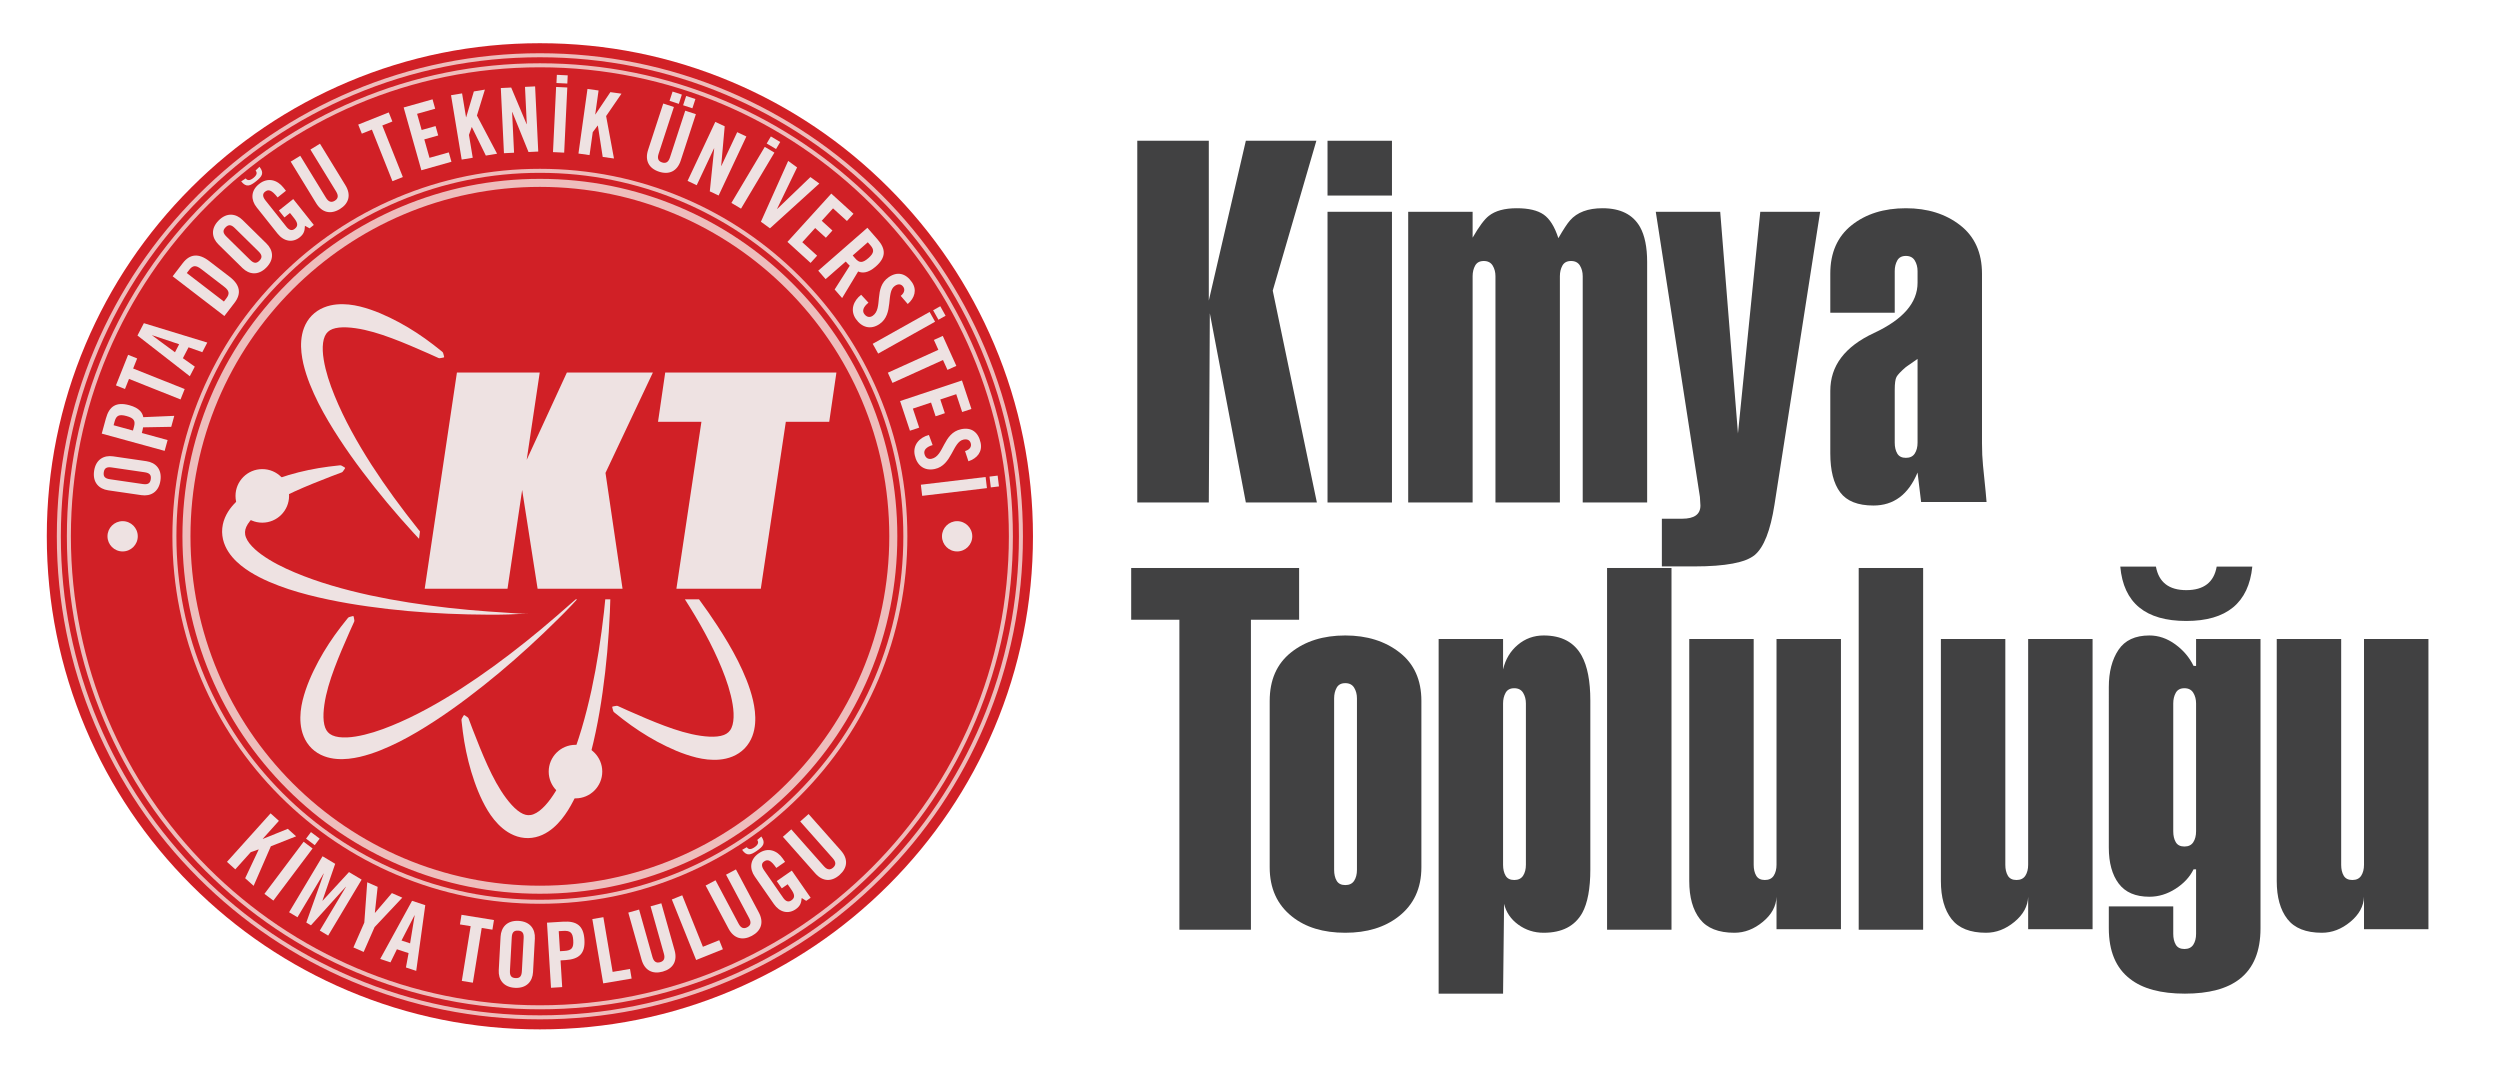 <?xml version="1.0" encoding="UTF-8" standalone="no"?>
<!-- Created with Inkscape (http://www.inkscape.org/) -->

<svg
   xmlns:dc="http://purl.org/dc/elements/1.1/"
   xmlns:cc="http://creativecommons.org/ns#"
   xmlns:rdf="http://www.w3.org/1999/02/22-rdf-syntax-ns#"
   xmlns:svg="http://www.w3.org/2000/svg"
   xmlns="http://www.w3.org/2000/svg"
   xmlns:sodipodi="http://sodipodi.sourceforge.net/DTD/sodipodi-0.dtd"
   xmlns:inkscape="http://www.inkscape.org/namespaces/inkscape"
   version="1.1"
   id="svg2"
   xml:space="preserve"
   width="1659.92"
   height="710.083"
   viewBox="0 0 1659.92 710.083"
   sodipodi:docname="kt2.svg"
   inkscape:version="0.92.2 5c3e80d, 2017-08-06"><defs
     id="defs6"><clipPath
       clipPathUnits="userSpaceOnUse"
       id="clipPath18"><path
         d="M 0,532.562 H 1244.938 V 0 H 0 Z"
         id="path16"
         inkscape:connector-curvature="0" /></clipPath></defs><sodipodi:namedview
     pagecolor="#ffffff"
     bordercolor="#666666"
     borderopacity="1"
     objecttolerance="10"
     gridtolerance="10"
     guidetolerance="10"
     inkscape:pageopacity="0"
     inkscape:pageshadow="2"
     inkscape:window-width="1920"
     inkscape:window-height="1036"
     id="namedview4"
     showgrid="false"
     inkscape:zoom="0.20302183"
     inkscape:cx="108.36273"
     inkscape:cy="355.04132"
     inkscape:window-x="0"
     inkscape:window-y="20"
     inkscape:window-maximized="0"
     inkscape:current-layer="g10" /><g
     id="g10"
     inkscape:groupmode="layer"
     inkscape:label="result"
     transform="matrix(1.333,0,0,-1.333,0,710.083)"><g
       id="g12"><g
         id="g14"
         clip-path="url(#clipPath18)"><g
           id="g20"
           transform="translate(495.216,361.171)"><path
             d="m 0,0 c -12.371,29.248 -30.079,55.514 -52.631,78.065 -22.553,22.552 -48.817,40.26 -78.065,52.631 -30.288,12.811 -62.454,19.306 -95.606,19.306 -33.151,0 -65.317,-6.495 -95.605,-19.306 -29.248,-12.371 -55.513,-30.079 -78.066,-52.631 C -422.524,55.514 -440.232,29.248 -452.604,0 c -12.81,-30.287 -19.305,-62.452 -19.305,-95.604 0,-33.151 6.495,-65.317 19.305,-95.605 12.372,-29.248 30.08,-55.513 52.631,-78.065 22.553,-22.552 48.818,-40.26 78.066,-52.631 30.288,-12.811 62.454,-19.306 95.605,-19.306 33.152,0 65.318,6.495 95.606,19.306 29.248,12.371 55.512,30.079 78.065,52.631 22.552,22.552 40.26,48.817 52.631,78.065 12.811,30.288 19.306,62.454 19.306,95.605 C 19.306,-62.452 12.811,-30.287 0,0"
             style="fill:#d12026;fill-opacity:1;fill-rule:nonzero;stroke:none"
             id="path22"
             inkscape:connector-curvature="0" /></g><g
           id="g24"
           transform="translate(488.769,172.69)"><path
             d="m 0,0 c -12.019,-28.414 -29.222,-53.932 -51.134,-75.843 -21.912,-21.912 -47.429,-39.115 -75.843,-51.134 -29.419,-12.443 -60.668,-18.752 -92.877,-18.752 -32.21,0 -63.459,6.309 -92.878,18.752 -28.414,12.019 -53.931,29.222 -75.843,51.134 -21.912,21.911 -39.115,47.429 -51.134,75.843 -12.443,29.42 -18.753,60.668 -18.753,92.878 0,32.209 6.31,63.457 18.753,92.877 12.019,28.414 29.222,53.931 51.134,75.842 21.912,21.912 47.429,39.115 75.843,51.133 29.419,12.444 60.669,18.753 92.878,18.753 32.208,0 63.458,-6.309 92.877,-18.753 28.414,-12.018 53.931,-29.221 75.843,-51.133 C -29.222,239.686 -12.019,214.169 0,185.755 12.443,156.335 18.753,125.087 18.753,92.878 18.753,60.668 12.443,29.42 0,0 m 1.842,186.534 c -12.119,28.653 -29.467,54.383 -51.562,76.478 -22.094,22.093 -47.825,39.441 -76.477,51.56 -29.668,12.549 -61.179,18.911 -93.657,18.911 -32.479,0 -63.99,-6.362 -93.658,-18.911 -28.652,-12.119 -54.383,-29.467 -76.477,-51.56 -22.095,-22.095 -39.443,-47.825 -51.562,-76.478 -12.549,-29.668 -18.911,-61.178 -18.911,-93.656 0,-32.479 6.362,-63.989 18.911,-93.657 12.119,-28.653 29.467,-54.383 51.562,-76.478 22.094,-22.095 47.825,-39.442 76.477,-51.561 29.668,-12.549 61.179,-18.911 93.658,-18.911 32.478,0 63.989,6.362 93.657,18.911 28.652,12.119 54.383,29.466 76.477,51.561 22.095,22.095 39.443,47.825 51.562,76.478 12.549,29.668 18.911,61.178 18.911,93.657 0,32.478 -6.362,63.988 -18.911,93.656"
             style="fill:#eebdbc;fill-opacity:1;fill-rule:nonzero;stroke:none"
             id="path26"
             inkscape:connector-curvature="0" /></g><g
           id="g28"
           transform="translate(268.914,501.173)"><path
             d="m 0,0 c -31.806,0 -62.661,-6.229 -91.709,-18.516 -28.057,-11.867 -53.254,-28.855 -74.891,-50.492 -21.636,-21.637 -38.625,-46.833 -50.492,-74.889 -12.286,-29.048 -18.515,-59.903 -18.515,-91.708 0,-31.806 6.229,-62.662 18.515,-91.71 11.867,-28.056 28.856,-53.253 50.492,-74.89 21.637,-21.637 46.834,-38.625 74.891,-50.492 29.048,-12.286 59.903,-18.516 91.709,-18.516 31.806,0 62.661,6.23 91.709,18.516 28.057,11.867 53.254,28.855 74.891,50.492 21.636,21.637 38.625,46.834 50.492,74.89 12.286,29.048 18.515,59.904 18.515,91.71 0,31.805 -6.229,62.66 -18.515,91.708 -11.867,28.056 -28.856,53.252 -50.492,74.889 -21.637,21.637 -46.834,38.625 -74.891,50.492 C 62.661,-6.229 31.806,0 0,0 m 0,-2 c 129.018,0 233.607,-104.59 233.607,-233.605 0,-129.018 -104.589,-233.608 -233.607,-233.608 -129.018,0 -233.607,104.59 -233.607,233.608 C -233.607,-106.59 -129.018,-2 0,-2"
             style="fill:#eebdbc;fill-opacity:1;fill-rule:nonzero;stroke:none"
             id="path30"
             inkscape:connector-curvature="0" /></g><g
           id="g32"
           transform="translate(268.914,91.526)"><path
             d="m 0,0 c -96.119,0 -174.041,77.92 -174.041,174.041 0,96.119 77.922,174.039 174.041,174.039 96.119,0 174.041,-77.92 174.041,-174.039 C 174.041,77.92 96.119,0 0,0 m 164.048,243.343 c -8.968,21.201 -21.805,40.241 -38.154,56.591 -16.35,16.349 -35.39,29.186 -56.591,38.153 C 47.35,347.372 24.033,352.08 0,352.08 c -24.033,0 -47.35,-4.708 -69.303,-13.993 -21.201,-8.967 -40.241,-21.804 -56.591,-38.153 -16.349,-16.35 -29.186,-35.39 -38.154,-56.591 -9.285,-21.952 -13.993,-45.269 -13.993,-69.302 0,-24.034 4.708,-47.351 13.993,-69.303 8.968,-21.202 21.805,-40.242 38.154,-56.592 16.35,-16.349 35.39,-29.186 56.591,-38.153 C -47.35,0.708 -24.033,-4 0,-4 c 24.033,0 47.35,4.708 69.303,13.993 21.201,8.967 40.241,21.804 56.591,38.153 16.349,16.35 29.186,35.39 38.154,56.592 9.285,21.952 13.993,45.269 13.993,69.303 0,24.033 -4.708,47.35 -13.993,69.302"
             style="fill:#eebdbc;fill-opacity:1;fill-rule:nonzero;stroke:none"
             id="path34"
             inkscape:connector-curvature="0" /></g><g
           id="g36"
           transform="translate(435.725,195.096)"><path
             d="M 0,0 C -9.118,-21.56 -22.171,-40.92 -38.796,-57.544 -55.42,-74.168 -74.78,-87.221 -96.34,-96.34 c -22.324,-9.442 -46.033,-14.229 -70.471,-14.229 -24.437,0 -48.146,4.787 -70.47,14.229 -21.56,9.119 -40.92,22.172 -57.544,38.796 -16.625,16.624 -29.678,35.984 -38.796,57.544 -9.442,22.324 -14.231,46.034 -14.231,70.472 0,24.437 4.789,48.146 14.231,70.47 9.118,21.559 22.172,40.919 38.796,57.543 16.624,16.624 35.984,29.677 57.544,38.796 22.324,9.443 46.033,14.23 70.47,14.23 24.438,0 48.147,-4.787 70.471,-14.23 21.56,-9.119 40.92,-22.172 57.544,-38.796 C -22.172,181.861 -9.118,162.501 0,140.942 9.442,118.618 14.23,94.909 14.23,70.472 14.23,46.034 9.442,22.324 0,0 m 1.842,141.722 c -9.219,21.797 -22.416,41.371 -39.224,58.177 -16.806,16.808 -36.381,30.004 -58.179,39.224 -22.572,9.547 -46.543,14.388 -71.25,14.388 -24.706,0 -48.677,-4.841 -71.25,-14.388 -21.797,-9.22 -41.372,-22.416 -58.178,-39.224 -16.808,-16.806 -30.005,-36.38 -39.224,-58.177 -9.548,-22.573 -14.389,-46.544 -14.389,-71.25 0,-24.707 4.841,-48.679 14.388,-71.251 9.22,-21.798 22.417,-41.372 39.225,-58.179 16.806,-16.808 36.381,-30.004 58.178,-39.224 22.573,-9.547 46.544,-14.387 71.25,-14.387 24.707,0 48.678,4.84 71.25,14.387 21.798,9.22 41.373,22.416 58.179,39.224 16.808,16.807 30.005,36.381 39.225,58.179 9.547,22.572 14.387,46.544 14.387,71.251 0,24.706 -4.84,48.677 -14.388,71.25"
             style="fill:#eebdbc;fill-opacity:1;fill-rule:nonzero;stroke:none"
             id="path38"
             inkscape:connector-curvature="0" /></g><g
           id="g40"
           transform="translate(325.205,347.146)"><path
             d="m 0,0 -23.607,-49.998 8.488,-57.69 h -42.307 l -7.691,49.202 -7.295,-49.202 h -41.246 L -97.609,0 h 41.244 L -62.863,-43.5 -42.838,0 Z"
             style="fill:#eee2e2;fill-opacity:1;fill-rule:nonzero;stroke:none"
             id="path42"
             inkscape:connector-curvature="0" /></g><g
           id="g44"
           transform="translate(416.621,347.146)"><path
             d="m 0,0 -3.582,-24.535 h -21.617 l -12.465,-83.153 h -42.041 l 12.465,83.153 H -88.857 L -85.275,0 Z"
             style="fill:#eee2e2;fill-opacity:1;fill-rule:nonzero;stroke:none"
             id="path46"
             inkscape:connector-curvature="0" /></g><g
           id="g48"
           transform="translate(299.988,148.36)"><path
             d="m 0,0 c 0,-7.367 -5.973,-13.338 -13.34,-13.338 -7.367,0 -13.338,5.971 -13.338,13.338 0,7.367 5.971,13.34 13.338,13.34 C -5.973,13.34 0,7.367 0,0"
             style="fill:#eee2e2;fill-opacity:1;fill-rule:nonzero;stroke:none"
             id="path50"
             inkscape:connector-curvature="0" /></g><g
           id="g52"
           transform="translate(143.986,285.694)"><path
             d="m 0,0 c 0,-7.367 -5.973,-13.34 -13.34,-13.34 -7.365,0 -13.338,5.973 -13.338,13.34 0,7.367 5.973,13.338 13.338,13.338 C -5.973,13.338 0,7.367 0,0"
             style="fill:#eee2e2;fill-opacity:1;fill-rule:nonzero;stroke:none"
             id="path54"
             inkscape:connector-curvature="0" /></g><g
           id="g56"
           transform="translate(183.301,230.632)"><path
             d="m 0,0 c 13.262,-1.885 26.572,-3.037 39.883,-3.627 6.656,-0.297 13.31,-0.451 19.963,-0.478 3.326,-0.012 6.65,-0.012 9.974,0.101 3.326,0.137 6.647,0.328 9.965,0.32 -3.32,-0.004 -6.637,0.245 -9.949,0.506 l -9.93,0.662 C 53.291,-2.043 46.691,-1.445 40.111,-0.705 26.955,0.779 13.867,2.771 0.99,5.543 c -12.847,2.82 -25.57,6.369 -37.445,11.369 -5.912,2.481 -11.652,5.367 -16.516,8.873 -2.422,1.736 -4.59,3.684 -6.123,5.686 -0.765,0.998 -1.347,2.004 -1.705,2.947 -0.367,0.949 -0.49,1.812 -0.461,2.648 0.035,0.84 0.239,1.666 0.639,2.573 0.402,0.9 1.01,1.857 1.779,2.818 1.543,1.932 3.697,3.828 6.063,5.604 4.767,3.576 10.449,6.576 16.293,9.242 5.865,2.674 11.959,5.082 18.125,7.476 l 4.652,1.754 c 0.385,0.155 0.791,0.223 1.129,0.606 0.338,0.369 0.633,0.947 0.963,1.373 0.322,0.461 0.303,0.551 -0.186,0.832 -0.48,0.248 -0.996,0.642 -1.465,0.83 -0.472,0.199 -0.877,0.082 -1.296,0.049 -1.674,-0.178 -3.352,-0.366 -5.026,-0.584 -6.701,-0.869 -13.357,-2.233 -19.935,-4.192 -6.565,-2.002 -13.104,-4.429 -19.407,-8.215 -3.131,-1.921 -6.203,-4.24 -8.881,-7.447 -1.33,-1.603 -2.544,-3.461 -3.447,-5.617 -0.916,-2.139 -1.437,-4.619 -1.412,-7.102 0.039,-2.484 0.641,-4.927 1.59,-7.025 0.947,-2.111 2.187,-3.916 3.519,-5.486 2.69,-3.135 5.747,-5.405 8.825,-7.367 6.205,-3.852 12.685,-6.395 19.181,-8.584 6.518,-2.135 13.1,-3.774 19.702,-5.159 C -13.26,2.047 -6.635,0.924 0,0"
             style="fill:#eee2e2;fill-opacity:1;fill-rule:nonzero;stroke:none"
             id="path58"
             inkscape:connector-curvature="0" /></g><g
           id="g60"
           transform="translate(208.723,264.325)"><path
             d="M 0,0 0.461,3.66 C 0.176,4.016 -0.117,4.361 -0.4,4.717 -8.652,15.07 -16.498,25.732 -23.645,36.799 c -7.089,11.08 -13.578,22.584 -18.437,34.517 -2.428,5.934 -4.445,12.034 -5.404,17.954 -0.487,2.939 -0.643,5.849 -0.311,8.349 0.164,1.246 0.465,2.369 0.879,3.289 0.412,0.93 0.934,1.629 1.547,2.197 0.617,0.571 1.346,1.01 2.271,1.368 0.92,0.353 2.026,0.599 3.25,0.736 2.457,0.273 5.321,0.092 8.248,-0.326 5.901,-0.842 12.039,-2.738 18.057,-4.985 6.039,-2.257 12.051,-4.863 18.102,-7.529 L 9.088,90.32 c 0.383,-0.164 0.719,-0.402 1.226,-0.371 0.5,0.022 1.118,0.223 1.653,0.291 0.553,0.098 0.603,0.174 0.457,0.719 -0.164,0.516 -0.25,1.158 -0.449,1.621 -0.194,0.477 -0.561,0.68 -0.883,0.953 -1.309,1.057 -2.629,2.112 -3.967,3.141 -5.352,4.123 -11.023,7.867 -17.059,11.133 -6.056,3.226 -12.398,6.132 -19.531,7.914 -3.572,0.853 -7.387,1.386 -11.547,1.011 -2.074,-0.193 -4.246,-0.646 -6.41,-1.533 -2.158,-0.865 -4.281,-2.25 -6.019,-4.023 -1.729,-1.783 -3.032,-3.938 -3.842,-6.092 -0.824,-2.162 -1.225,-4.316 -1.393,-6.369 -0.314,-4.119 0.242,-7.885 1.031,-11.447 1.665,-7.114 4.45,-13.493 7.495,-19.635 3.099,-6.117 6.593,-11.93 10.283,-17.576 3.676,-5.655 7.564,-11.131 11.601,-16.477 C -20.219,22.867 -11.623,12.643 -2.629,2.813 -1.762,1.865 -0.875,0.939 0,0"
             style="fill:#eee2e2;fill-opacity:1;fill-rule:nonzero;stroke:none"
             id="path62"
             inkscape:connector-curvature="0" /></g><g
           id="g64"
           transform="translate(286.775,234.159)"><path
             d="m 0,0 c -0.754,-0.654 -1.51,-1.305 -2.268,-1.951 l -7.49,-6.555 c -5.012,-4.342 -10.101,-8.586 -15.275,-12.717 -10.354,-8.254 -21.016,-16.097 -32.082,-23.244 -11.08,-7.09 -22.584,-13.578 -34.518,-18.439 -5.933,-2.426 -12.033,-4.444 -17.953,-5.405 -2.939,-0.484 -5.85,-0.64 -8.35,-0.308 -1.246,0.164 -2.369,0.465 -3.289,0.879 -0.929,0.412 -1.629,0.933 -2.197,1.547 -0.57,0.617 -1.01,1.345 -1.367,2.269 -0.354,0.922 -0.6,2.028 -0.736,3.252 -0.276,2.457 -0.092,5.32 0.326,8.248 0.842,5.901 2.738,12.039 4.984,18.057 2.256,6.039 4.861,12.051 7.529,18.101 l 2.049,4.532 c 0.164,0.382 0.403,0.718 0.371,1.226 -0.021,0.5 -0.222,1.117 -0.291,1.653 -0.097,0.552 -0.173,0.603 -0.718,0.457 -0.516,-0.165 -1.159,-0.25 -1.623,-0.45 -0.475,-0.193 -0.678,-0.56 -0.952,-0.882 -1.058,-1.309 -2.111,-2.629 -3.14,-3.967 -4.123,-5.352 -7.867,-11.024 -11.133,-17.059 -3.227,-6.057 -6.133,-12.398 -7.914,-19.531 -0.854,-3.572 -1.387,-7.387 -1.012,-11.547 0.194,-2.074 0.647,-4.246 1.533,-6.41 0.864,-2.158 2.25,-4.281 4.022,-6.02 1.785,-1.728 3.939,-3.031 6.094,-3.841 2.162,-0.825 4.316,-1.225 6.369,-1.393 4.117,-0.315 7.885,0.242 11.447,1.031 7.111,1.664 13.492,4.449 19.633,7.494 6.119,3.1 11.931,6.594 17.578,10.284 5.654,3.675 11.131,7.564 16.477,11.601 10.71,8.047 20.937,16.643 30.767,25.637 4.916,4.498 9.731,9.096 14.453,13.779 2.362,2.344 4.711,4.693 6.981,7.125 0.781,0.848 1.558,1.699 2.338,2.547 z"
             style="fill:#eee2e2;fill-opacity:1;fill-rule:nonzero;stroke:none"
             id="path66"
             inkscape:connector-curvature="0" /></g><g
           id="g68"
           transform="translate(301.482,234.159)"><path
             d="m 0,0 c -0.203,-2.045 -0.395,-4.092 -0.623,-6.133 -1.486,-13.156 -3.479,-26.244 -6.25,-39.121 -2.82,-12.848 -6.369,-25.572 -11.369,-37.445 -2.479,-5.912 -5.367,-11.653 -8.873,-16.518 -1.737,-2.42 -3.684,-4.588 -5.686,-6.121 -0.998,-0.766 -2.004,-1.348 -2.947,-1.705 -0.949,-0.367 -1.813,-0.49 -2.648,-0.461 -0.84,0.035 -1.665,0.238 -2.573,0.639 -0.9,0.402 -1.855,1.01 -2.818,1.779 -1.932,1.543 -3.828,3.695 -5.604,6.063 -3.576,4.767 -6.576,10.449 -9.242,16.293 -2.676,5.865 -5.082,11.959 -7.476,18.123 l -1.754,4.652 c -0.157,0.387 -0.223,0.793 -0.606,1.131 -0.369,0.338 -0.947,0.633 -1.373,0.963 -0.461,0.322 -0.551,0.302 -0.834,-0.186 -0.246,-0.48 -0.64,-0.996 -0.828,-1.465 -0.199,-0.472 -0.082,-0.877 -0.049,-1.297 0.178,-1.673 0.365,-3.351 0.584,-5.025 0.869,-6.701 2.233,-13.357 4.19,-19.936 2.004,-6.564 4.431,-13.103 8.215,-19.406 1.923,-3.131 4.242,-6.203 7.449,-8.881 1.603,-1.33 3.461,-2.545 5.617,-3.449 2.139,-0.914 4.619,-1.435 7.102,-1.41 2.484,0.039 4.927,0.641 7.025,1.59 2.111,0.947 3.916,2.187 5.486,3.519 3.137,2.69 5.405,5.746 7.367,8.825 3.852,6.205 6.395,12.685 8.584,19.181 2.135,6.518 3.774,13.1 5.159,19.701 1.398,6.596 2.521,13.221 3.447,19.856 1.883,13.262 3.035,26.572 3.625,39.883 0.094,2.121 0.15,4.242 0.217,6.361 z"
             style="fill:#eee2e2;fill-opacity:1;fill-rule:nonzero;stroke:none"
             id="path70"
             inkscape:connector-curvature="0" /></g><g
           id="g72"
           transform="translate(367.598,203.439)"><path
             d="m 0,0 c -3.098,6.119 -6.592,11.932 -10.281,17.578 -2.916,4.486 -5.973,8.858 -9.125,13.143 h -7.03 c 7.063,-11.043 13.524,-22.51 18.37,-34.403 2.425,-5.933 4.443,-12.035 5.404,-17.953 0.484,-2.939 0.641,-5.849 0.308,-8.349 -0.164,-1.246 -0.464,-2.371 -0.878,-3.291 -0.413,-0.93 -0.934,-1.627 -1.547,-2.196 -0.617,-0.57 -1.346,-1.009 -2.27,-1.369 -0.922,-0.351 -2.027,-0.598 -3.25,-0.734 -2.459,-0.276 -5.32,-0.092 -8.25,0.326 -5.9,0.84 -12.039,2.738 -18.056,4.984 -6.04,2.256 -12.049,4.862 -18.102,7.53 l -4.529,2.048 c -0.385,0.165 -0.719,0.403 -1.229,0.372 -0.5,-0.024 -1.117,-0.223 -1.652,-0.291 -0.553,-0.098 -0.602,-0.174 -0.457,-0.719 0.164,-0.516 0.25,-1.158 0.451,-1.623 0.193,-0.475 0.56,-0.678 0.881,-0.951 1.31,-1.059 2.629,-2.112 3.967,-3.141 5.351,-4.123 11.023,-7.867 17.058,-11.133 6.059,-3.226 12.401,-6.133 19.531,-7.914 3.575,-0.853 7.387,-1.387 11.547,-1.012 2.075,0.192 4.246,0.647 6.41,1.532 2.159,0.865 4.282,2.25 6.02,4.023 1.729,1.785 3.031,3.939 3.844,6.094 0.822,2.162 1.222,4.314 1.39,6.369 0.315,4.117 -0.242,7.885 -1.031,11.447 C 5.832,-12.521 3.045,-6.141 0,0"
             style="fill:#eee2e2;fill-opacity:1;fill-rule:nonzero;stroke:none"
             id="path74"
             inkscape:connector-curvature="0" /></g><g
           id="g76"
           transform="translate(147.492,116.128)"><path
             d="m 0,0 -4.149,3.731 -12.384,-5.022 -0.068,0.06 8.035,8.934 -4.15,3.732 -21.725,-24.161 4.149,-3.731 7.703,8.566 3.88,1.354 0.066,-0.061 -6.73,-14.282 4.217,-3.792 8.578,19.703 z"
             style="fill:#eee2e2;fill-opacity:1;fill-rule:nonzero;stroke:none"
             id="path78"
             inkscape:connector-curvature="0" /></g><g
           id="g80"
           transform="translate(151.234,113.428)"><path
             d="m 0,0 -19.521,-25.967 4.458,-3.352 19.523,25.966 z"
             style="fill:#eee2e2;fill-opacity:1;fill-rule:nonzero;stroke:none"
             id="path82"
             inkscape:connector-curvature="0" /></g><g
           id="g84"
           transform="translate(173.831,98.314)"><path
             d="m 0,0 -13.141,-14.266 -0.078,0.047 6.345,18.328 -6.295,3.764 -16.669,-27.884 4.171,-2.493 13.021,21.781 0.077,-0.046 -8.696,-24.367 2.318,-1.385 17.346,19.196 0.078,-0.046 -13.021,-21.781 4.171,-2.494 16.668,27.883 z"
             style="fill:#eee2e2;fill-opacity:1;fill-rule:nonzero;stroke:none"
             id="path86"
             inkscape:connector-curvature="0" /></g><g
           id="g88"
           transform="translate(195.195,87.845)"><path
             d="m 0,0 -8.396,-9.828 -0.083,0.037 1.393,12.903 -5.191,2.281 -1.457,-20.101 -5.429,-12.359 5.108,-2.245 5.43,12.361 13.816,14.671 z"
             style="fill:#eee2e2;fill-opacity:1;fill-rule:nonzero;stroke:none"
             id="path90"
             inkscape:connector-curvature="0" /></g><g
           id="g92"
           transform="translate(206.548,76.75)"><path
             d="m 0,0 -2.282,-13.937 -4.273,1.413 6.47,12.552 z m -17.173,-21.717 5.127,-1.694 3.198,6.525 5.811,-1.919 -1.318,-7.146 5.126,-1.694 L 5.279,5.079 -1.3,7.253 Z"
             style="fill:#eee2e2;fill-opacity:1;fill-rule:nonzero;stroke:none"
             id="path94"
             inkscape:connector-curvature="0" /></g><g
           id="g96"
           transform="translate(229.103,72.237)"><path
             d="m 0,0 5.33,-0.861 -4.403,-27.273 5.508,-0.889 4.403,27.273 5.33,-0.861 0.774,4.798 -16.168,2.61 z"
             style="fill:#eee2e2;fill-opacity:1;fill-rule:nonzero;stroke:none"
             id="path98"
             inkscape:connector-curvature="0" /></g><g
           id="g100"
           transform="translate(260.834,65.39)"><path
             d="m 0,0 -0.894,-16.447 c -0.131,-2.426 -0.914,-3.556 -3.161,-3.434 -2.247,0.122 -2.902,1.33 -2.77,3.756 L -5.932,0.322 C -5.8,2.749 -5.018,3.878 -2.771,3.756 -0.523,3.634 0.132,2.427 0,0 m -2.507,8.609 c -5.842,0.318 -8.741,-3.265 -8.99,-7.849 l -0.908,-16.717 c -0.249,-4.584 2.245,-8.459 8.087,-8.777 5.841,-0.317 8.74,3.265 8.989,7.849 l 0.908,16.717 c 0.249,4.584 -2.244,8.46 -8.086,8.777"
             style="fill:#eee2e2;fill-opacity:1;fill-rule:nonzero;stroke:none"
             id="path102"
             inkscape:connector-curvature="0" /></g><g
           id="g104"
           transform="translate(281.081,59.034)"><path
             d="m 0,0 -2.156,-0.134 -0.616,9.973 2.156,0.134 C 3.022,10.197 4.215,9.144 4.454,5.28 4.692,1.417 3.639,0.225 0,0 m -0.63,14.571 -7.996,-0.495 2.005,-32.433 5.57,0.344 -0.822,13.297 2.426,0.151 c 6.873,0.424 9.898,3.272 9.471,10.19 -0.427,6.918 -3.781,9.371 -10.654,8.946"
             style="fill:#eee2e2;fill-opacity:1;fill-rule:nonzero;stroke:none"
             id="path106"
             inkscape:connector-curvature="0" /></g><g
           id="g108"
           transform="translate(305.15,48.6)"><path
             d="M 0,0 -4.609,27.245 -10.112,26.313 -4.691,-5.724 9.463,-3.328 8.652,1.464 Z"
             style="fill:#eee2e2;fill-opacity:1;fill-rule:nonzero;stroke:none"
             id="path110"
             inkscape:connector-curvature="0" /></g><g
           id="g112"
           transform="translate(329.414,82.767)"><path
             d="m 0,0 -5.371,-1.514 6.652,-23.609 c 0.648,-2.297 0.055,-3.68 -1.894,-4.229 -1.95,-0.548 -3.177,0.321 -3.824,2.618 l -6.653,23.609 -5.371,-1.514 6.592,-23.392 c 1.514,-5.372 5.462,-7.44 10.574,-5.998 5.111,1.439 7.4,5.264 5.887,10.636 z"
             style="fill:#eee2e2;fill-opacity:1;fill-rule:nonzero;stroke:none"
             id="path114"
             inkscape:connector-curvature="0" /></g><g
           id="g116"
           transform="translate(350.116,61.105)"><path
             d="M 0,0 -10.297,25.643 -15.476,23.563 -3.368,-6.59 9.955,-1.241 8.144,3.271 Z"
             style="fill:#eee2e2;fill-opacity:1;fill-rule:nonzero;stroke:none"
             id="path118"
             inkscape:connector-curvature="0" /></g><g
           id="g120"
           transform="translate(366.569,99.637)"><path
             d="m 0,0 -4.927,-2.618 11.51,-21.656 c 1.119,-2.106 0.834,-3.582 -0.954,-4.533 -1.788,-0.95 -3.172,-0.36 -4.291,1.745 l -11.51,21.656 -4.927,-2.618 11.405,-21.457 c 2.618,-4.927 6.915,-6.109 11.603,-3.617 4.689,2.492 6.113,6.714 3.495,11.642 z"
             style="fill:#eee2e2;fill-opacity:1;fill-rule:nonzero;stroke:none"
             id="path122"
             inkscape:connector-curvature="0" /></g><g
           id="g124"
           transform="translate(386.892,93.837)"><path
             d="m 0,0 2.516,-3.623 2.919,2.028 1.796,-2.587 c 1.848,-2.661 1.902,-4.158 0.054,-5.441 -1.59,-1.104 -2.914,-0.38 -4.095,1.32 L -6.331,5.408 c -1.565,2.254 -1.104,3.562 0.005,4.331 1.811,1.258 3.343,0.788 6.114,-3.204 l 4.361,3.029 -1.18,1.7 C 0.197,15.256 -4.404,16.99 -8.987,13.808 -13.496,10.677 -13.583,6.069 -10.965,2.3 l 9.547,-13.748 c 2.952,-4.25 7.262,-5.092 10.884,-2.577 2.142,1.489 2.738,2.998 2.976,5.574 l 2.237,-1.406 2.217,1.541 -9.394,13.525 z"
             style="fill:#eee2e2;fill-opacity:1;fill-rule:nonzero;stroke:none"
             id="path126"
             inkscape:connector-curvature="0" /></g><g
           id="g128"
           transform="translate(402.761,127.218)"><path
             d="M 0,0 -4.178,-3.698 12.08,-22.061 c 1.581,-1.785 1.649,-3.287 0.133,-4.63 -1.516,-1.342 -2.999,-1.092 -4.58,0.693 l -16.258,18.361 -4.178,-3.698 16.109,-18.193 c 3.699,-4.178 8.153,-4.322 12.129,-0.802 3.975,3.52 4.373,7.959 0.673,12.137 z"
             style="fill:#eee2e2;fill-opacity:1;fill-rule:nonzero;stroke:none"
             id="path130"
             inkscape:connector-curvature="0" /></g><g
           id="g132"
           transform="translate(75.103,294.019)"><path
             d="m 0,0 c -0.324,-2.227 -1.586,-2.771 -3.99,-2.42 l -16.296,2.373 c -2.404,0.351 -3.458,1.232 -3.134,3.457 0.324,2.227 1.585,2.771 3.989,2.42 L -3.134,3.457 C -0.729,3.107 0.324,2.227 0,0 m -2.196,8.959 -16.564,2.412 c -4.541,0.662 -8.626,-1.472 -9.469,-7.26 -0.843,-5.789 2.463,-8.998 7.005,-9.66 L -4.66,-7.961 c 4.541,-0.661 8.626,1.473 9.469,7.26 0.842,5.789 -2.463,8.998 -7.005,9.66"
             style="fill:#eee2e2;fill-opacity:1;fill-rule:nonzero;stroke:none"
             id="path134"
             inkscape:connector-curvature="0" /></g><g
           id="g136"
           transform="translate(66.739,320.149)"><path
             d="m 0,0 -0.524,-1.909 -9.634,2.645 0.524,1.91 C -8.835,5.553 -7.452,6.34 -3.721,5.315 0.012,4.291 0.799,2.908 0,0 m -2.243,10.696 c -6.683,1.835 -10.089,-0.542 -11.745,-6.575 l -2.075,-7.551 31.333,-8.603 1.477,5.381 -12.845,3.527 c 0.262,0.955 0.529,2.096 0.633,2.812 L 18.559,-0.057 20.061,5.412 4.618,4.752 C 4.295,6.801 2.791,9.314 -2.243,10.696"
             style="fill:#eee2e2;fill-opacity:1;fill-rule:nonzero;stroke:none"
             id="path138"
             inkscape:connector-curvature="0" /></g><g
           id="g140"
           transform="translate(68.319,354.155)"><path
             d="m 0,0 -4.516,1.797 -6.059,-15.219 4.515,-1.797 1.997,5.017 25.671,-10.222 2.065,5.185 -25.671,10.221 z"
             style="fill:#eee2e2;fill-opacity:1;fill-rule:nonzero;stroke:none"
             id="path142"
             inkscape:connector-curvature="0" /></g><g
           id="g144"
           transform="translate(87.155,357.235)"><path
             d="m 0,0 -11.363,8.385 0.041,0.08 13.395,-4.472 z m 13.604,0.033 2.489,4.792 -31.589,9.661 -3.193,-6.15 26.073,-20.283 2.488,4.793 -5.933,4.195 2.82,5.432 z"
             style="fill:#eee2e2;fill-opacity:1;fill-rule:nonzero;stroke:none"
             id="path146"
             inkscape:connector-curvature="0" /></g><g
           id="g148"
           transform="translate(93.034,396.699)"><path
             d="M 0,0 1.179,1.534 C 2.987,3.89 4.51,4.026 7.223,1.943 l 11.278,-8.66 c 2.712,-2.083 2.975,-3.589 1.165,-5.944 l -1.178,-1.535 z m 23.772,-14.85 c 3.508,4.569 2.874,8.913 -2.409,12.97 L 11.156,5.958 C 5.874,10.014 1.512,9.505 -1.996,4.937 L -7.038,-1.63 18.73,-21.417 Z"
             style="fill:#eee2e2;fill-opacity:1;fill-rule:nonzero;stroke:none"
             id="path150"
             inkscape:connector-curvature="0" /></g><g
           id="g152"
           transform="translate(112.348,419.452)"><path
             d="m 0,0 c 1.577,1.605 2.916,1.299 4.648,-0.404 l 11.746,-11.544 c 1.732,-1.703 2.062,-3.036 0.485,-4.642 -1.577,-1.603 -2.916,-1.297 -4.649,0.406 L 0.485,-4.641 C -1.247,-2.938 -1.577,-1.604 0,0 m 8.415,-20.258 c 3.273,-3.217 7.829,-3.91 11.93,0.262 4.099,4.172 3.329,8.715 0.055,11.932 L 8.464,3.669 C 5.19,6.887 0.635,7.578 -3.466,3.406 -7.565,-0.765 -6.795,-5.309 -3.521,-8.525 Z"
             style="fill:#eee2e2;fill-opacity:1;fill-rule:nonzero;stroke:none"
             id="path154"
             inkscape:connector-curvature="0" /></g><g
           id="g156"
           transform="translate(127.823,429.437)"><path
             d="m 0,0 10.421,-13.102 c 3.223,-4.048 7.578,-4.609 11.029,-1.864 2.043,1.625 2.539,3.17 2.61,5.756 l 2.322,-1.257 2.113,1.681 -10.254,12.89 -7.148,-5.688 2.745,-3.451 2.782,2.213 1.961,-2.465 c 2.018,-2.535 2.168,-4.026 0.407,-5.427 -1.514,-1.204 -2.884,-0.568 -4.172,1.052 L 4.423,3.403 C 2.714,5.552 3.09,6.886 4.146,7.727 5.872,9.1 7.432,8.729 10.457,4.926 l 4.155,3.305 -1.288,1.621 C 10.298,13.655 5.594,15.088 1.227,11.613 -3.07,8.196 -2.857,3.592 0,0"
             style="fill:#eee2e2;fill-opacity:1;fill-rule:nonzero;stroke:none"
             id="path158"
             inkscape:connector-curvature="0" /></g><g
           id="g160"
           transform="translate(169.288,428.56)"><path
             d="M 0,0 C 4.528,2.773 5.693,7.074 2.779,11.834 L -9.909,32.557 -14.668,29.643 -1.861,8.729 C -0.616,6.693 -0.812,5.203 -2.538,4.145 -4.265,3.088 -5.682,3.592 -6.927,5.626 L -19.733,26.541 -24.492,23.627 -11.804,2.904 C -8.89,-1.854 -4.528,-2.771 0,0"
             style="fill:#eee2e2;fill-opacity:1;fill-rule:nonzero;stroke:none"
             id="path162"
             inkscape:connector-curvature="0" /></g><g
           id="g164"
           transform="translate(185.242,468.121)"><path
             d="m 0,0 10.23,-25.671 5.185,2.067 -10.23,25.67 5.016,1.999 -1.8,4.516 -15.217,-6.064 1.798,-4.516 z"
             style="fill:#eee2e2;fill-opacity:1;fill-rule:nonzero;stroke:none"
             id="path166"
             inkscape:connector-curvature="0" /></g><g
           id="g168"
           transform="translate(224.865,452.114)"><path
             d="m 0,0 -1.318,4.679 -9.618,-2.71 -2.587,9.183 6.931,1.953 -1.318,4.679 -6.932,-1.953 -2.27,8.058 9.01,2.539 -1.318,4.677 -14.382,-4.052 8.814,-31.277 z"
             style="fill:#eee2e2;fill-opacity:1;fill-rule:nonzero;stroke:none"
             id="path170"
             inkscape:connector-curvature="0" /></g><g
           id="g172"
           transform="translate(235.471,454.12)"><path
             d="m 0,0 -1.883,11.367 1.366,3.875 0.089,0.016 L 6.527,1.08 12.122,2.008 2.086,21.012 6.058,33.941 0.552,33.029 -3.257,20.218 -3.346,20.203 -5.31,32.059 -10.815,31.146 -5.506,-0.912 Z"
             style="fill:#eee2e2;fill-opacity:1;fill-rule:nonzero;stroke:none"
             id="path174"
             inkscape:connector-curvature="0" /></g><g
           id="g176"
           transform="translate(256.053,456.628)"><path
             d="m 0,0 -0.977,20.273 0.09,0.004 L 7.192,0.346 12.048,0.58 10.483,33.036 5.448,32.793 6.344,14.229 6.254,14.224 -1.429,32.462 -6.599,32.213 -5.034,-0.243 Z"
             style="fill:#eee2e2;fill-opacity:1;fill-rule:nonzero;stroke:none"
             id="path178"
             inkscape:connector-curvature="0" /></g><g
           id="g180"
           transform="translate(281.019,456.663)"><path
             d="M 0,0 1.554,32.456 -4.021,32.723 -5.574,0.268 Z"
             style="fill:#eee2e2;fill-opacity:1;fill-rule:nonzero;stroke:none"
             id="path182"
             inkscape:connector-curvature="0" /></g><g
           id="g184"
           transform="translate(295.248,466.854)"><path
             d="m 0,0 2.459,3.292 0.09,-0.013 2.409,-15.604 5.616,-0.784 -3.91,21.13 7.648,11.156 L 8.784,19.949 1.328,8.857 1.239,8.869 2.901,20.771 -2.626,21.543 -7.12,-10.638 -1.594,-11.41 Z"
             style="fill:#eee2e2;fill-opacity:1;fill-rule:nonzero;stroke:none"
             id="path186"
             inkscape:connector-curvature="0" /></g><g
           id="g188"
           transform="translate(346.39,483.374)"><path
             d="m 0,0 -4.619,1.51 -1.51,-4.619 4.619,-1.51 z"
             style="fill:#eee2e2;fill-opacity:1;fill-rule:nonzero;stroke:none"
             id="path190"
             inkscape:connector-curvature="0" /></g><g
           id="g192"
           transform="translate(328.262,447.168)"><path
             d="M 0,0 C 5.047,-1.649 9.077,0.253 10.811,5.556 L 18.357,28.652 13.054,30.386 5.437,7.075 C 4.696,4.809 3.435,3.99 1.51,4.619 -0.415,5.248 -0.95,6.653 -0.209,8.921 L 7.408,32.23 2.104,33.964 -5.442,10.868 C -7.176,5.563 -5.047,1.649 0,0"
             style="fill:#eee2e2;fill-opacity:1;fill-rule:nonzero;stroke:none"
             id="path194"
             inkscape:connector-curvature="0" /></g><g
           id="g196"
           transform="translate(339.632,485.583)"><path
             d="m 0,0 -4.619,1.51 -1.51,-4.619 4.62,-1.51 z"
             style="fill:#eee2e2;fill-opacity:1;fill-rule:nonzero;stroke:none"
             id="path198"
             inkscape:connector-curvature="0" /></g><g
           id="g200"
           transform="translate(347.035,440.442)"><path
             d="M 0,0 8.63,18.367 8.711,18.329 6.516,-3.062 10.914,-5.128 24.729,24.275 20.168,26.419 12.266,9.6 12.185,9.637 13.938,29.347 9.254,31.547 -4.562,2.143 Z"
             style="fill:#eee2e2;fill-opacity:1;fill-rule:nonzero;stroke:none"
             id="path202"
             inkscape:connector-curvature="0" /></g><g
           id="g204"
           transform="translate(369.103,428.767)"><path
             d="M 0,0 16.625,27.917 11.83,30.771 -4.794,2.855 Z"
             style="fill:#eee2e2;fill-opacity:1;fill-rule:nonzero;stroke:none"
             id="path206"
             inkscape:connector-curvature="0" /></g><g
           id="g208"
           transform="translate(383.523,418.969)"><path
             d="M 0,0 24.581,22.306 20.138,25.53 3.619,9.661 3.546,9.714 13.509,30.341 9.065,33.565 -4.516,3.276 Z"
             style="fill:#eee2e2;fill-opacity:1;fill-rule:nonzero;stroke:none"
             id="path210"
             inkscape:connector-curvature="0" /></g><g
           id="g212"
           transform="translate(403.746,401.739)"><path
             d="m 0,0 3.269,3.598 -7.396,6.716 6.415,7.063 5.33,-4.842 3.268,3.598 -5.33,4.842 5.629,6.195 6.927,-6.293 3.269,3.597 -11.06,10.046 -21.845,-24.05 z"
             style="fill:#eee2e2;fill-opacity:1;fill-rule:nonzero;stroke:none"
             id="path214"
             inkscape:connector-curvature="0" /></g><g
           id="g216"
           transform="translate(432.256,412.017)"><path
             d="m 0,0 1.303,-1.492 c 1.983,-2.272 1.876,-3.86 -1.04,-6.405 -2.916,-2.546 -4.504,-2.439 -6.488,-0.167 l -1.301,1.492 z m -21.021,-18.354 10.036,8.762 c 0.651,-0.746 1.455,-1.597 1.996,-2.081 l -7.532,-11.835 3.729,-4.271 7.979,13.24 c 1.887,-0.861 4.813,-0.996 8.747,2.437 5.22,4.559 5.119,8.713 1.004,13.426 l -5.15,5.899 -24.479,-21.372 z"
             style="fill:#eee2e2;fill-opacity:1;fill-rule:nonzero;stroke:none"
             id="path218"
             inkscape:connector-curvature="0" /></g><g
           id="g220"
           transform="translate(434.709,375.411)"><path
             d="m 0,0 c -1.596,-1.096 -3.188,-0.605 -4.283,0.989 -1.02,1.484 -0.423,3.478 2.157,5.523 l -3.637,3.944 c -3.879,-2.938 -5.61,-7.73 -2.679,-11.996 2.956,-4.304 7.443,-5.589 11.857,-2.556 7.271,4.994 3.037,15.846 7.6,18.98 1.669,1.146 3.194,0.993 4.214,-0.491 0.712,-1.039 0.886,-2.721 -1.287,-4.487 l 3.49,-4.046 c 3.504,3.007 4.682,7.093 2.108,10.84 -3.108,4.526 -7.304,5.466 -11.569,2.535 C 0.292,13.961 5.305,3.645 0,0"
             style="fill:#eee2e2;fill-opacity:1;fill-rule:nonzero;stroke:none"
             id="path222"
             inkscape:connector-curvature="0" /></g><g
           id="g224"
           transform="translate(437.418,356.574)"><path
             d="M 0,0 28.346,15.876 25.619,20.743 -2.727,4.868 Z"
             style="fill:#eee2e2;fill-opacity:1;fill-rule:nonzero;stroke:none"
             id="path226"
             inkscape:connector-curvature="0" /></g><g
           id="g228"
           transform="translate(444.537,341.969)"><path
             d="M 0,0 25.165,11.401 27.394,6.483 31.819,8.489 25.061,23.407 20.634,21.402 22.862,16.483 -2.303,5.082 Z"
             style="fill:#eee2e2;fill-opacity:1;fill-rule:nonzero;stroke:none"
             id="path230"
             inkscape:connector-curvature="0" /></g><g
           id="g232"
           transform="translate(479.255,327.47)"><path
             d="m 0,0 4.61,1.533 -4.711,14.174 -30.825,-10.245 4.91,-14.773 4.611,1.534 -3.151,9.477 9.052,3.009 2.271,-6.831 4.61,1.532 -2.271,6.831 7.942,2.64 z"
             style="fill:#eee2e2;fill-opacity:1;fill-rule:nonzero;stroke:none"
             id="path234"
             inkscape:connector-curvature="0" /></g><g
           id="g236"
           transform="translate(480.69,308.007)"><path
             d="m 0,0 1.68,-5.07 c 4.385,1.441 7.035,4.766 6.087,9.211 -1.145,5.369 -4.663,7.839 -9.723,6.759 -9.109,-1.942 -8.417,-13.388 -14.71,-14.73 -1.893,-0.403 -3.177,0.657 -3.58,2.549 -0.375,1.76 0.936,3.375 4.102,4.279 l -1.855,5.033 c -4.706,-1.232 -8.135,-5.001 -7.056,-10.061 1.088,-5.105 4.743,-8.006 9.981,-6.89 8.625,1.84 8.856,13.483 14.269,14.637 C 1.176,6.14 2.526,5.416 2.901,3.655 3.164,2.423 2.682,0.802 0,0"
             style="fill:#eee2e2;fill-opacity:1;fill-rule:nonzero;stroke:none"
             id="path238"
             inkscape:connector-curvature="0" /></g><g
           id="g240"
           transform="translate(490.937,295.104)"><path
             d="m 0,0 -32.257,-3.846 0.66,-5.54 32.258,3.845 z"
             style="fill:#eee2e2;fill-opacity:1;fill-rule:nonzero;stroke:none"
             id="path242"
             inkscape:connector-curvature="0" /></g><g
           id="g244"
           transform="translate(126.223,444.063)"><path
             d="m 0,0 c -1.852,-1.48 -3.012,-1.297 -3.854,-0.242 l -2.232,-1.477 c 2.543,-3.185 4.527,-2.25 7.412,0.057 2.885,2.305 4.24,4.035 1.695,7.221 L 1.088,3.707 C 1.93,2.652 1.854,1.48 0,0"
             style="fill:#eee2e2;fill-opacity:1;fill-rule:nonzero;stroke:none"
             id="path246"
             inkscape:connector-curvature="0" /></g><g
           id="g248"
           transform="translate(375.84,110.694)"><path
             d="m 0,0 c -1.949,-1.354 -3.094,-1.092 -3.861,0.018 l -2.328,-1.325 c 2.324,-3.349 4.367,-2.547 7.4,-0.439 3.033,2.105 4.5,3.74 2.176,7.09 L 1.334,3.625 C 2.102,2.518 1.947,1.354 0,0"
             style="fill:#eee2e2;fill-opacity:1;fill-rule:nonzero;stroke:none"
             id="path250"
             inkscape:connector-curvature="0" /></g><g
           id="g252"
           transform="translate(282.58,491.081)"><path
             d="M 0,0 0.199,4.078 -5.213,4.342 -5.412,0.262 Z"
             style="fill:#eee2e2;fill-opacity:1;fill-rule:nonzero;stroke:none"
             id="path254"
             inkscape:connector-curvature="0" /></g><g
           id="g256"
           transform="translate(386.545,458.456)"><path
             d="M 0,0 2.084,3.512 -2.576,6.277 -4.66,2.766 Z"
             style="fill:#eee2e2;fill-opacity:1;fill-rule:nonzero;stroke:none"
             id="path258"
             inkscape:connector-curvature="0" /></g><g
           id="g260"
           transform="translate(467.432,373.429)"><path
             d="M 0,0 3.566,1.992 0.922,6.723 -2.643,4.73 Z"
             style="fill:#eee2e2;fill-opacity:1;fill-rule:nonzero;stroke:none"
             id="path262"
             inkscape:connector-curvature="0" /></g><g
           id="g264"
           transform="translate(496.932,295.792)"><path
             d="m 0,0 -4.053,-0.49 0.647,-5.379 4.056,0.488 z"
             style="fill:#eee2e2;fill-opacity:1;fill-rule:nonzero;stroke:none"
             id="path266"
             inkscape:connector-curvature="0" /></g><g
           id="g268"
           transform="translate(152.438,114.968)"><path
             d="M 0,0 4.334,-3.254 6.787,0.012 2.455,3.266 Z"
             style="fill:#eee2e2;fill-opacity:1;fill-rule:nonzero;stroke:none"
             id="path270"
             inkscape:connector-curvature="0" /></g><g
           id="g272"
           transform="translate(61.082,273.108)"><path
             d="m 0,0 c -4.166,0 -7.543,-3.377 -7.543,-7.541 0,-4.166 3.377,-7.543 7.543,-7.543 4.164,0 7.541,3.377 7.541,7.543 C 7.541,-3.377 4.164,0 0,0"
             style="fill:#eee2e2;fill-opacity:1;fill-rule:nonzero;stroke:none"
             id="path274"
             inkscape:connector-curvature="0" /></g><g
           id="g276"
           transform="translate(476.746,273.108)"><path
             d="m 0,0 c -4.166,0 -7.543,-3.377 -7.543,-7.541 0,-4.166 3.377,-7.543 7.543,-7.543 4.164,0 7.541,3.377 7.541,7.543 C 7.541,-3.377 4.164,0 0,0"
             style="fill:#eee2e2;fill-opacity:1;fill-rule:nonzero;stroke:none"
             id="path278"
             inkscape:connector-curvature="0" /></g><g
           id="g280"
           transform="translate(602.109,282.404)"><path
             d="M 0,0 H -35.631 V 180.181 H 0 v -79.602 l 18.447,79.602 H 53.574 L 31.842,105.526 53.828,0 H 18.447 L 0.506,94.26 Z"
             style="fill:#414142;fill-opacity:1;fill-rule:nonzero;stroke:none"
             id="path282"
             inkscape:connector-curvature="0" /></g><path
           d="M 693.336,282.404 H 661.24 v 144.801 h 32.096 z m 0,152.888 H 661.24 v 27.293 h 32.096 z"
           style="fill:#414142;fill-opacity:1;fill-rule:nonzero;stroke:none"
           id="path284"
           inkscape:connector-curvature="0" /><g
           id="g286"
           transform="translate(733.514,427.205)"><path
             d="m 0,0 v -12.887 c 3.199,5.56 5.896,9.18 8.086,10.866 3.201,2.528 7.834,3.79 13.898,3.79 5.897,0 10.362,-1.053 13.395,-3.158 3.033,-2.108 5.475,-6.026 7.328,-11.752 2.527,4.38 4.463,7.329 5.813,8.845 3.539,4.044 8.927,6.065 16.173,6.065 8.928,0 15.164,-3.123 18.702,-9.365 2.357,-4.22 3.537,-10.045 3.537,-17.468 V -144.801 H 54.838 v 112.709 c 0,2.021 -0.467,3.789 -1.391,5.306 -0.926,1.515 -2.4,2.274 -4.422,2.274 -2.021,0 -3.455,-0.759 -4.295,-2.274 -0.845,-1.517 -1.263,-3.285 -1.263,-5.306 V -144.801 H 11.373 v 112.709 c 0,2.021 -0.467,3.789 -1.391,5.306 -0.927,1.515 -2.402,2.274 -4.421,2.274 -2.022,0 -3.456,-0.759 -4.297,-2.274 C 0.42,-28.303 0,-30.071 0,-32.092 V -144.801 H -32.094 V 0 Z"
             style="fill:#414142;fill-opacity:1;fill-rule:nonzero;stroke:none"
             id="path288"
             inkscape:connector-curvature="0" /></g><g
           id="g290"
           transform="translate(876.801,427.205)"><path
             d="M 0,0 H 29.818 L 7.074,-145.854 c -2.019,-12.951 -5.306,-21.322 -9.853,-25.109 -4.551,-3.782 -14.576,-5.678 -30.075,-5.678 h -16.173 v 23.755 h 10.109 c 6.064,0 9.098,2.186 9.098,6.557 l -0.252,4.29 L -52.059,0 h 32.094 l 8.844,-110.433 z"
             style="fill:#414142;fill-opacity:1;fill-rule:nonzero;stroke:none"
             id="path292"
             inkscape:connector-curvature="0" /></g><g
           id="g294"
           transform="translate(943.766,338.505)"><path
             d="m 0,0 v -26.28 c 0,-2.193 0.418,-4.004 1.264,-5.433 0.84,-1.433 2.273,-2.149 4.295,-2.149 2.021,0 3.496,0.716 4.421,2.149 0.924,1.429 1.391,3.24 1.391,5.433 V 15.416 L 5.559,11.374 C 3.031,9.182 1.471,7.54 0.885,6.445 0.291,5.348 0,3.2 0,0 m -32.096,38.413 v 19.459 c 0,10.442 3.539,18.485 10.616,24.131 7.076,5.643 16.085,8.466 27.039,8.466 10.779,0 19.795,-2.823 27.039,-8.466 7.244,-5.646 10.867,-13.689 10.867,-24.131 v -84.406 c 0,-4.042 0.166,-7.75 0.504,-11.117 1.179,-11.46 1.769,-17.525 1.769,-18.196 H 13.139 l -1.768,14.658 c -4.549,-10.955 -11.877,-16.426 -21.984,-16.426 -7.752,0 -13.268,2.187 -16.553,6.569 -3.287,4.378 -4.93,10.867 -4.93,19.459 v 31.082 c 0,12.466 7.244,22.068 21.735,28.811 14.486,6.735 21.732,15.074 21.732,25.016 v 5.814 c 0,2.02 -0.467,3.789 -1.391,5.306 -0.925,1.515 -2.4,2.274 -4.421,2.274 -2.022,0 -3.455,-0.759 -4.295,-2.274 C 0.418,62.925 0,61.156 0,59.136 V 38.413 Z"
             style="fill:#414142;fill-opacity:1;fill-rule:nonzero;stroke:none"
             id="path296"
             inkscape:connector-curvature="0" /></g><g
           id="g298"
           transform="translate(623.084,224.004)"><path
             d="M 0,0 V -154.403 H -35.631 V 0 H -59.639 V 25.777 H 24.006 V 0 Z"
             style="fill:#414142;fill-opacity:1;fill-rule:nonzero;stroke:none"
             id="path300"
             inkscape:connector-curvature="0" /></g><g
           id="g302"
           transform="translate(675.9,99.421)"><path
             d="m 0,0 v 85.414 c 0,2.023 -0.467,3.791 -1.391,5.309 -0.925,1.514 -2.4,2.273 -4.42,2.273 -2.023,0 -3.457,-0.759 -4.296,-2.273 -0.844,-1.518 -1.264,-3.286 -1.264,-5.309 V 0 c 0,-2.191 0.42,-4.004 1.264,-5.433 0.839,-1.433 2.273,-2.149 4.296,-2.149 2.02,0 3.495,0.716 4.42,2.149 C -0.467,-4.004 0,-2.191 0,0 M 32.094,84.15 V 1.264 c 0,-10.45 -3.791,-18.618 -11.371,-24.514 -6.91,-5.393 -15.756,-8.085 -26.534,-8.085 -10.955,0 -19.798,2.692 -26.535,8.085 -7.416,5.896 -11.119,14.064 -11.119,24.514 V 84.15 c 0,10.446 3.537,18.488 10.615,24.133 7.075,5.645 16.084,8.466 27.039,8.466 10.778,0 19.793,-2.821 27.04,-8.466 7.242,-5.645 10.865,-13.687 10.865,-24.133"
             style="fill:#414142;fill-opacity:1;fill-rule:nonzero;stroke:none"
             id="path304"
             inkscape:connector-curvature="0" /></g><g
           id="g306"
           transform="translate(760.051,101.948)"><path
             d="m 0,0 v 80.359 c 0,2.023 -0.467,3.791 -1.391,5.309 -0.927,1.515 -2.4,2.273 -4.423,2.273 -2.02,0 -3.454,-0.758 -4.293,-2.273 -0.848,-1.518 -1.264,-3.286 -1.264,-5.309 V 0 c 0,-2.191 0.416,-4.004 1.264,-5.435 0.839,-1.431 2.273,-2.147 4.293,-2.147 2.023,0 3.496,0.716 4.423,2.147 C -0.467,-4.004 0,-2.191 0,0 M -11.371,112.453 V 97.291 c 1.176,5.055 3.619,9.138 7.328,12.257 3.703,3.116 8,4.674 12.887,4.674 8.927,0 15.246,-3.372 18.953,-10.108 2.863,-5.222 4.297,-12.635 4.297,-22.237 V -2.275 c 0,-9.603 -1.352,-16.848 -4.045,-21.734 -3.707,-6.569 -10.108,-9.853 -19.205,-9.853 -4.717,0 -8.932,1.349 -12.635,4.042 -3.707,2.693 -6.064,6.147 -7.076,10.361 l -0.504,-44.729 h -32.094 v 176.641 z"
             style="fill:#414142;fill-opacity:1;fill-rule:nonzero;stroke:none"
             id="path308"
             inkscape:connector-curvature="0" /></g><path
           d="m 832.576,69.601 h -32.094 v 180.181 h 32.094 z"
           style="fill:#414142;fill-opacity:1;fill-rule:nonzero;stroke:none"
           id="path310"
           inkscape:connector-curvature="0" /><g
           id="g312"
           transform="translate(884.883,69.855)"><path
             d="m 0,0 v 16.173 c -0.17,-4.72 -2.443,-8.889 -6.824,-12.509 -4.381,-3.625 -9.096,-5.433 -14.151,-5.433 -7.921,0 -13.646,2.274 -17.183,6.822 -3.539,4.55 -5.307,10.866 -5.307,18.954 v 120.54 h 32.094 V 32.094 c 0,-2.192 0.418,-4.004 1.264,-5.435 0.839,-1.431 2.273,-2.147 4.296,-2.147 2.02,0 3.495,0.716 4.42,2.147 C -0.467,28.09 0,29.902 0,32.094 V 144.547 H 32.094 V 0 Z"
             style="fill:#414142;fill-opacity:1;fill-rule:nonzero;stroke:none"
             id="path314"
             inkscape:connector-curvature="0" /></g><path
           d="M 957.916,69.601 H 925.82 v 180.181 h 32.096 z"
           style="fill:#414142;fill-opacity:1;fill-rule:nonzero;stroke:none"
           id="path316"
           inkscape:connector-curvature="0" /><g
           id="g318"
           transform="translate(1010.223,69.855)"><path
             d="m 0,0 v 16.173 c -0.17,-4.72 -2.443,-8.889 -6.824,-12.509 -4.383,-3.625 -9.096,-5.433 -14.151,-5.433 -7.921,0 -13.646,2.274 -17.185,6.822 -3.537,4.55 -5.305,10.866 -5.305,18.954 v 120.54 h 32.094 V 32.094 c 0,-2.192 0.418,-4.004 1.264,-5.435 0.839,-1.431 2.273,-2.147 4.294,-2.147 2.022,0 3.497,0.716 4.422,2.147 C -0.467,28.09 0,29.902 0,32.094 V 144.547 H 32.094 V 0 Z"
             style="fill:#414142;fill-opacity:1;fill-rule:nonzero;stroke:none"
             id="path320"
             inkscape:connector-curvature="0" /></g><g
           id="g322"
           transform="translate(1093.867,118.626)"><path
             d="m 0,0 v 63.682 c 0,2.022 -0.467,3.791 -1.391,5.308 -0.927,1.515 -2.4,2.274 -4.422,2.274 -2.021,0 -3.455,-0.759 -4.296,-2.274 -0.846,-1.517 -1.262,-3.286 -1.262,-5.308 V 0 c 0,-2.191 0.416,-4.004 1.262,-5.433 0.841,-1.433 2.275,-2.149 4.296,-2.149 2.022,0 3.495,0.716 4.422,2.149 C -0.467,-4.004 0,-2.191 0,0 M 32.094,95.775 V -48.313 c 0,-11.441 -3.455,-19.851 -10.362,-25.237 -6.234,-4.876 -15.332,-7.315 -27.293,-7.315 -11.964,0 -21.06,2.443 -27.293,7.328 -7.074,5.392 -10.611,13.815 -10.611,25.27 V -37.4 h 32.094 v -13.648 c 0,-2.185 0.416,-3.999 1.262,-5.432 0.841,-1.43 2.275,-2.148 4.296,-2.148 2.022,0 3.495,0.714 4.422,2.132 C -0.467,-55.07 0,-53.27 0,-51.095 v 32.142 h -1.264 c -1.857,-3.807 -4.843,-7.032 -8.97,-9.678 -4.131,-2.646 -8.465,-3.968 -13.016,-3.968 -6.91,0 -12.004,2.184 -15.289,6.558 -3.285,4.371 -4.926,10.342 -4.926,17.907 V 71.82 c 0,7.566 1.598,13.743 4.801,18.535 3.197,4.793 8.34,7.189 15.414,7.189 4.551,0 8.846,-1.477 12.889,-4.421 4.043,-2.95 7.076,-6.531 9.097,-10.739 H 0 v 13.391 z"
             style="fill:#414142;fill-opacity:1;fill-rule:nonzero;stroke:none"
             id="path324"
             inkscape:connector-curvature="0" /></g><g
           id="g326"
           transform="translate(1177.512,69.855)"><path
             d="m 0,0 v 16.173 c -0.17,-4.72 -2.445,-8.889 -6.822,-12.509 -4.383,-3.625 -9.098,-5.433 -14.155,-5.433 -7.918,0 -13.644,2.274 -17.181,6.822 -3.537,4.55 -5.307,10.866 -5.307,18.954 v 120.54 h 32.094 V 32.094 c 0,-2.192 0.418,-4.004 1.262,-5.435 0.841,-1.431 2.275,-2.147 4.296,-2.147 2.022,0 3.495,0.716 4.422,2.147 C -0.467,28.09 0,29.902 0,32.094 V 144.547 H 32.094 V 0 Z"
             style="fill:#414142;fill-opacity:1;fill-rule:nonzero;stroke:none"
             id="path328"
             inkscape:connector-curvature="0" /></g><g
           id="g330"
           transform="translate(1121.875,250.465)"><path
             d="m 0,0 c -1.82,-18.051 -12.781,-27.075 -32.877,-27.075 -20.328,0 -31.287,9.024 -32.879,27.075 h 17.748 c 1.44,-7.813 6.485,-11.717 15.131,-11.717 8.721,0 13.766,3.904 15.131,11.717 z"
             style="fill:#414142;fill-opacity:1;fill-rule:nonzero;stroke:none"
             id="path332"
             inkscape:connector-curvature="0" /></g></g></g></g></svg>